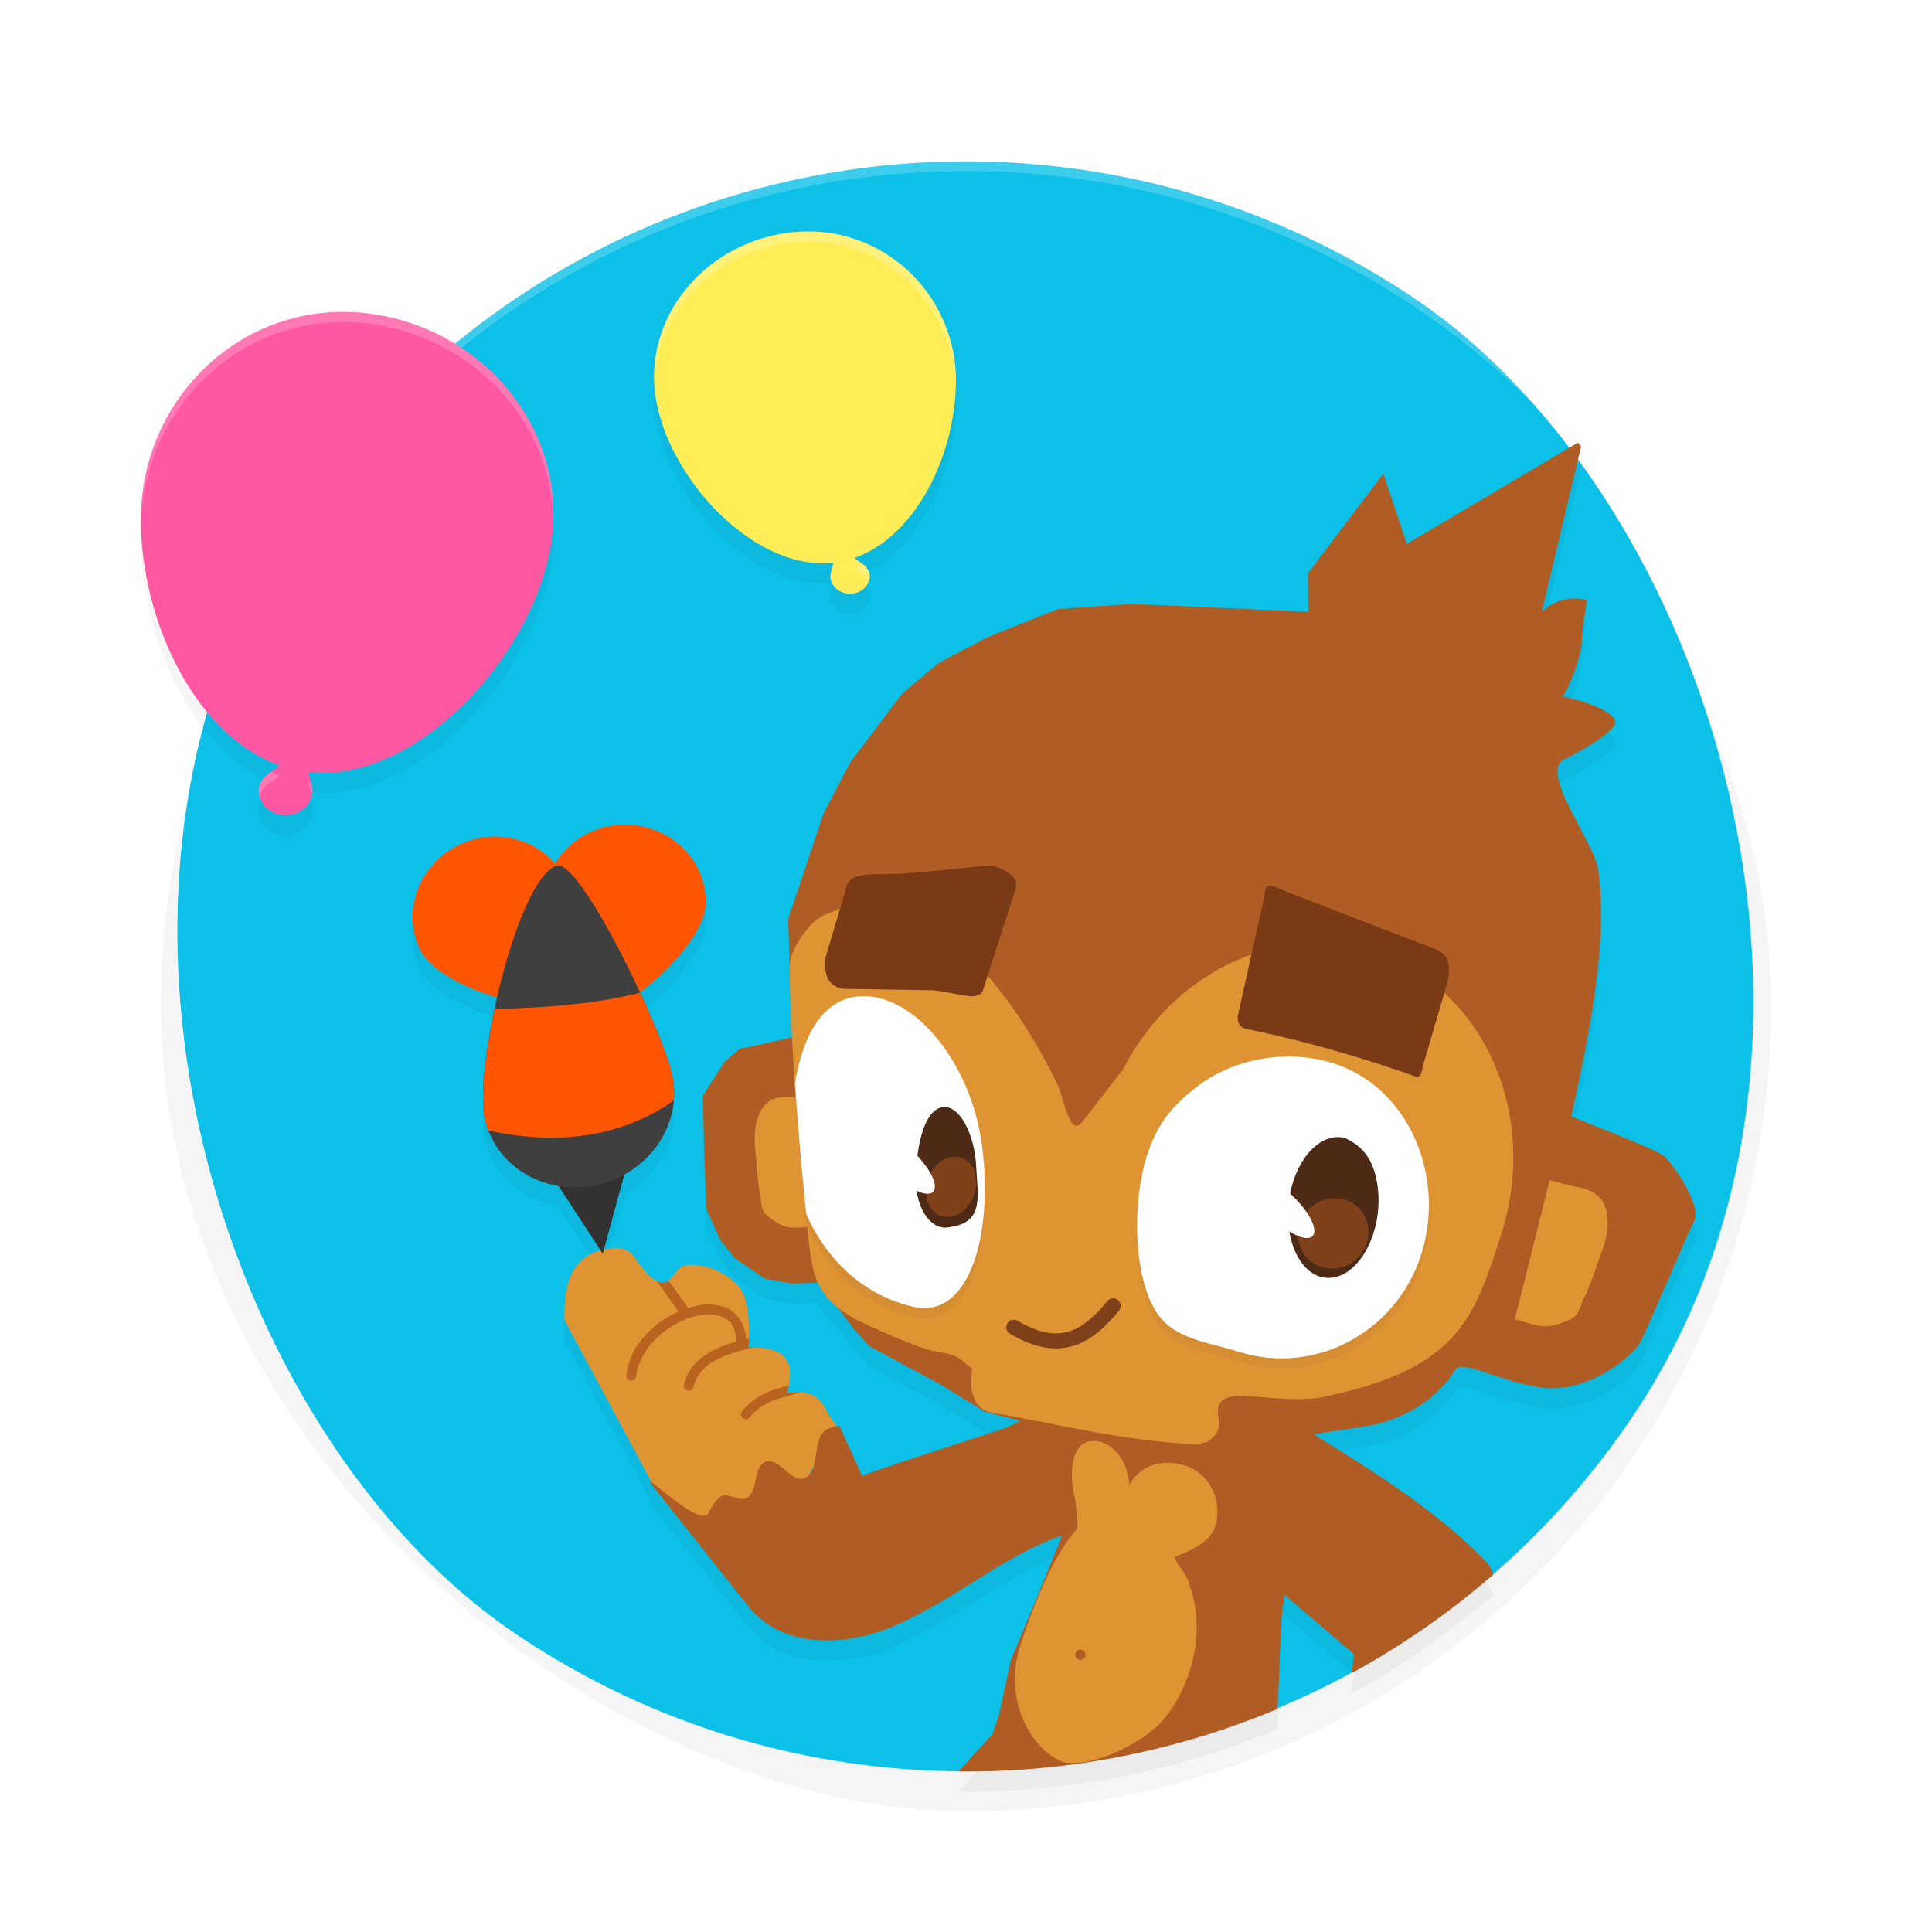<?xml version="1.0" encoding="UTF-8" standalone="no"?>
<svg
   width="192"
   height="192"
   version="1"
   id="svg16"
   sodipodi:docname="games_bloons_pop.svg"
   inkscape:version="1.1.1 (1:1.1+202109281949+c3084ef5ed)"
   xmlns:inkscape="http://www.inkscape.org/namespaces/inkscape"
   xmlns:sodipodi="http://sodipodi.sourceforge.net/DTD/sodipodi-0.dtd"
   xmlns="http://www.w3.org/2000/svg"
   xmlns:svg="http://www.w3.org/2000/svg"
   xmlns:rdf="http://www.w3.org/1999/02/22-rdf-syntax-ns#"
   xmlns:cc="http://creativecommons.org/ns#"
   xmlns:dc="http://purl.org/dc/elements/1.1/">
  <defs
     id="defs20">
    <filter
       inkscape:collect="always"
       style="color-interpolation-filters:sRGB"
       id="filter867"
       x="-0.048"
       width="1.096"
       y="-0.048"
       height="1.096">
      <feGaussianBlur
         inkscape:collect="always"
         stdDeviation="3.2"
         id="feGaussianBlur869" />
    </filter>
    <filter
       inkscape:collect="always"
       style="color-interpolation-filters:sRGB"
       id="filter28110"
       x="-0.048"
       y="-0.048"
       width="1.096"
       height="1.096">
      <feGaussianBlur
         inkscape:collect="always"
         stdDeviation="3.075"
         id="feGaussianBlur28112" />
    </filter>
    <filter
       inkscape:collect="always"
       style="color-interpolation-filters:sRGB"
       id="filter28155"
       x="-0.059"
       y="-0.103"
       width="1.118"
       height="1.206">
      <feGaussianBlur
         inkscape:collect="always"
         stdDeviation="1.547"
         id="feGaussianBlur28157" />
    </filter>
  </defs>
  <sodipodi:namedview
     pagecolor="#ffffff"
     bordercolor="#666666"
     borderopacity="1"
     objecttolerance="10"
     gridtolerance="10"
     guidetolerance="10"
     inkscape:pageopacity="0"
     inkscape:pageshadow="2"
     inkscape:window-width="1920"
     inkscape:window-height="1022"
     id="namedview18"
     showgrid="false"
     inkscape:zoom="1"
     inkscape:cx="119"
     inkscape:cy="87"
     inkscape:window-x="0"
     inkscape:window-y="34"
     inkscape:window-maximized="1"
     inkscape:current-layer="svg16"
     inkscape:pagecheckerboard="0"
     inkscape:snap-bbox="true"
     inkscape:snap-bbox-midpoints="true"
     showguides="false"
     inkscape:snap-global="false">
    <inkscape:grid
       type="xygrid"
       id="grid7495" />
  </sodipodi:namedview>
  <rect
     id="rect849"
     ry="80"
     rx="80"
     height="160"
     width="160"
     y="-176"
     x="-180"
     transform="matrix(0,-1,-1,0,0,0)"
     style="opacity:0.2;fill:#000000;stroke-width:4;filter:url(#filter867)" />
  <rect
     style="fill:#0cc0e7;fill-opacity:1;stroke-width:4"
     transform="matrix(0.556,-0.831,-0.831,-0.556,0,0)"
     x="-106.469"
     y="-213.159"
     width="160"
     height="160"
     rx="80"
     ry="80"
     id="rect2" />
  <path
     id="path28017"
     style="opacity:0.2;fill:#000000;fill-opacity:1;stroke-width:0.527;stroke-linecap:round;stroke-linejoin:round;filter:url(#filter28110)"
     d="M 80.32,25 C 72.214,25 65,31.305 65,39.508 c 0,8.203 8.63,18.469 16.736,18.469 0.281,10e-7 0.559,-0.013 0.832,-0.037 0.513,-0.091 0.072,0.103 -0.047,1.305 1.28e-4,0.97 0.876,1.756 1.957,1.756 1.081,1.05e-4 1.957,-0.786 1.957,-1.756 -0.044,-1.373 -2.091,-1.686 -1.275,-1.895 C 91.266,55.052 95,46.833 95,39.854 95,31.65 88.427,25 80.32,25 Z m -46.26,8 C 22.981,33 14,42.238 14,53.631 c 0,9.693 5.102,21.107 13.447,24.299 1.115,0.29 -1.682,0.724 -1.742,2.631 1.74e-4,1.348 1.198,2.44 2.676,2.439 1.477,-2.16e-4 2.674,-1.092 2.674,-2.439 -0.163,-1.669 -0.766,-1.937 -0.064,-1.811 0.373,0.033 0.753,0.051 1.137,0.051 C 43.206,78.801 55,64.542 55,53.149 55,41.755 45.14,33 34.061,33 Z m 122.748,12.988 -16.996,10.055 -2.338,-6.977 -7.492,9.91 0.035,3.818 -17.541,-0.779 -7.346,0.51 -6.91,2.762 -4.91,2.576 -3.641,3.053 -5.156,6.82 -2.664,5.076 -1.736,5.186 -1.789,5.334 0.166,4.83 c 0.002,1.901 0.095,4.316 0.229,6.922 l -3.566,0.809 -1.643,0.336 -1.498,1.275 -2.184,3.424 0.346,11.158 1.396,3.133 1.467,1.826 2.92,2.004 2.74,0.51 2.604,-0.086 c 0.414,0.916 1.021,1.747 2.004,2.52 l 1.463,1.973 1.633,1.824 7.014,3.771 4.461,2.738 3.535,0.9 -1.371,0.672 c -5.004,1.669 -8.964,2.87 -14.361,4.783 l -2.27,-4.973 c 0,0 -0.224,0.05 -0.402,0.09 l 0.104,-0.191 c -1.187,-1.102 -1.116,-3.127 -3.621,-3.213 0,0 -0.002,0 -0.002,0 -0.002,-7e-5 -0.004,6e-5 -0.006,0 -0.024,-7.8e-4 -0.05,4.2e-4 -0.074,0 -0.156,-0.003 -0.32,-7.2e-4 -0.496,0.012 -0.038,0.003 -0.078,0.008 -0.117,0.012 -0.156,0.014 -0.321,0.034 -0.494,0.061 -0.035,0.005 -0.064,0.006 -0.1,0.012 0.039,-0.149 0.085,-0.326 0.129,-0.514 0.368,-1.538 0.646,-4.112 -3.559,-4.033 -0.013,2.9e-4 -0.026,0.002 -0.039,0.002 -0.119,0.003 -0.238,0.005 -0.363,0.012 1.42e-4,-0.002 0.012,-0.169 0.025,-0.4 0.063,-0.935 0.203,-4.133 -0.824,-5.48 -1.192,-1.563 -3.475,-2.544 -5.428,-2.312 -0.723,0.086 -1.13,1.068 -1.699,1.514 -0.047,0.036 -0.094,0.071 -0.143,0.1 -0.018,0.01 -0.038,0.016 -0.057,0.025 -0.081,0.041 -0.166,0.073 -0.256,0.086 -0.001,1.8e-4 -0.003,-1.7e-4 -0.004,0 -0.054,0.007 -0.11,0.009 -0.168,0.004 -0.102,-0.009 -0.206,-0.033 -0.309,-0.066 -0.078,-0.026 -0.155,-0.056 -0.232,-0.094 0,0 -0.002,-0.002 -0.002,-0.002 -0.802,-0.392 -1.582,-1.407 -2.1,-2.201 -0.662,-1.02 -1.661,-1.221 -2.516,-1.021 -0.225,0.026 -0.438,0.062 -0.643,0.105 l 2.037,-7.461 c 2.813,-1.555 4.671,-4.341 4.92,-7.371 0.009,-0.11 0.015,-0.22 0.02,-0.33 0.003,-0.072 0.005,-0.144 0.006,-0.217 0.002,-0.081 0.003,-0.163 0.002,-0.244 -4.72e-4,-0.043 -8.24e-4,-0.086 -0.002,-0.129 -0.007,-0.281 -0.029,-0.563 -0.064,-0.846 -4.18e-4,-0.003 -0.002,-0.006 -0.002,-0.01 -0.015,-0.12 -0.034,-0.241 -0.055,-0.361 -0.009,-0.051 -0.018,-0.103 -0.027,-0.154 -0.024,-0.126 -0.05,-0.253 -0.08,-0.379 -0.062,-0.258 -0.15,-0.559 -0.25,-0.881 -0.038,-0.124 -0.08,-0.252 -0.123,-0.385 -0.075,-0.227 -0.157,-0.468 -0.246,-0.719 -0.05,-0.142 -0.096,-0.273 -0.15,-0.422 -0.132,-0.357 -0.279,-0.738 -0.434,-1.129 -0.088,-0.224 -0.182,-0.454 -0.277,-0.688 -0.076,-0.186 -0.154,-0.375 -0.234,-0.566 -0.435,-1.041 -0.924,-2.147 -1.453,-3.287 3.39,-2.53 6.453,-6.236 6.533,-8.766 0.133,-4.214 -3.339,-7.743 -7.754,-7.883 -3.088,-0.098 -5.818,1.489 -7.227,3.895 -2.247,-2.695 -6.249,-3.543 -9.66,-1.824 -3.945,1.987 -5.604,6.652 -3.707,10.418 0.955,1.895 4.16,3.657 7.611,4.688 -0.857,3.726 -1.392,7.448 -1.393,9.996 -1.39e-4,0.111 5.3e-5,0.22 0.002,0.326 0.002,0.099 0.004,0.194 0.008,0.289 0.004,0.099 0.01,0.196 0.016,0.291 0.005,0.089 0.01,0.179 0.018,0.264 0.011,0.126 0.024,0.245 0.039,0.361 0.007,0.051 0.014,0.105 0.021,0.154 0.024,0.162 0.051,0.316 0.084,0.455 0.043,0.181 0.094,0.358 0.148,0.533 0.003,0.009 0.005,0.018 0.008,0.027 0.053,0.171 0.112,0.338 0.176,0.504 7.32e-4,0.002 0.001,0.004 0.002,0.006 1.133,2.949 3.823,4.995 6.98,5.521 l 4.184,6.408 c -3.003,0.807 -3.685,3.545 -3.592,6.928 l 8.676,16.123 c -0.235,-0.148 -0.121,0.064 0.371,0.689 l 0.059,0.109 c 0.217,0.277 0.428,0.532 0.637,0.777 l 8.367,10.539 c 5.025,6.39 14.297,2.307 14.297,2.307 6.549,-2.767 10.715,-6.891 17.057,-9.17 l -2.482,6.111 -2.623,6.303 -1.154,5.348 -0.66,1.996 -3.404,3.717 c 10.867,0.107 21.654,-2.002 31.676,-6.199 0.182,-2.073 0.23,-4.009 0.279,-5.744 l 0.006,0.002 c 0.008,-0.282 0.017,-0.546 0.025,-0.816 0.022,-0.682 0.043,-1.35 0.082,-1.947 0.003,-0.041 0.007,-0.079 0.01,-0.119 0.052,-0.746 0.124,-1.424 0.238,-2.01 0.047,-0.239 0.079,-0.476 0.105,-0.713 l 6.887,5.875 -0.195,1.885 c 4.981,-2.724 9.705,-5.997 14.078,-9.807 l -0.492,-0.988 c -4.535,-4.827 -10.817,-8.902 -17.316,-12.883 2.181,-0.502 5.29,-0.712 6.885,-1.232 2.838,-0.926 5.297,-2.363 7.201,-5.326 0.782,-0.797 4.192,1.17 8.26,1.846 4.226,0.702 8.569,-2.383 9.979,-4.346 0.729,-1.305 4.67,-10.741 5.414,-12.17 0.781,-1.5 -1.938,-5.469 -2.928,-6.426 -0.729,-0.705 -9.728,-4.108 -9.275,-3.988 1.51,-7.004 3.751,-17.091 2.668,-24.508 -0.426,-2.919 -6.186,-10.021 -3.172,-11.051 1.967,-1.042 5.139,-2.837 4.857,-3.738 -0.393,-1.257 -4.177,-2.244 -5.221,-2.438 0.686,-0.8 1.884,-4.193 1.9,-5.412 0.018,-1.396 0.351,-2.77 0.504,-4.158 -1.74,-0.429 -3.208,0.028 -4.469,1.156 l 3.904,-16.432 c -0.106,-0.125 -0.212,-0.249 -0.318,-0.373 z M 80.84,147.746 c -0.102,0.335 -0.244,0.634 -0.465,0.854 z" />
  <path
     id="path27427"
     style="opacity:1;fill:#ffed58;fill-opacity:1;stroke-width:0.527;stroke-linecap:round;stroke-linejoin:round"
     d="m 80.321,23 c 8.107,-1e-6 14.679,6.651 14.679,14.854 0,6.979 -3.734,15.197 -9.84,17.495 -0.816,0.209 1.231,0.521 1.276,1.894 -1.27e-4,0.97 -0.877,1.757 -1.958,1.757 -1.081,-1.55e-4 -1.957,-0.787 -1.957,-1.757 0.119,-1.201 0.56,-1.395 0.047,-1.304 -0.273,0.024 -0.55,0.036 -0.831,0.036 C 73.63,55.976 65,45.711 65,37.507 65,29.304 72.215,23 80.321,23 Z"
     sodipodi:nodetypes="sscccccsss" />
  <path
     style="opacity:0.2;fill:#ffffff;stroke-width:4"
     d="M 96 16 C 51.68 16 16 51.68 16 96 C 16 96.336 16.002 96.668 16 97 C 16 52.68 51.68 17 96 17 C 140.32 17 176 52.68 176 97 C 175.998 96.668 176 96.336 176 96 C 176 51.68 140.32 16 96 16 z "
     id="path4" />
  <path
     id="rect3458"
     style="fill:#df9434;fill-opacity:1;stroke-width:3.939;stroke-linecap:round;stroke-linejoin:round"
     d="m 56.098,131.199 c -0.103,-3.723 0.722,-6.673 4.558,-7.118 0.854,-0.2 1.854,1.4e-4 2.515,1.02 0.635,0.972 1.663,2.282 2.642,2.365 0.963,0.082 1.368,-1.615 2.328,-1.729 1.953,-0.232 4.235,0.749 5.427,2.312 1.2,1.573 0.8,5.882 0.8,5.882 5.167,-0.285 4.206,3.115 3.832,4.533 3.844,-0.631 3.546,1.852 4.909,3.117 L 76.465,153.781 c -3.69,-1.644 -6.341,0.619 -11.263,-5.659 z"
     sodipodi:nodetypes="cccssssccccc" />
  <path
     id="rect1489"
     style="fill:#af5d24;fill-opacity:1;stroke-width:0.812;stroke-linecap:round;stroke-linejoin:round"
     d="m 156.809,43.988 -16.996,10.055 -2.338,-6.977 -7.493,9.91 0.037,3.818 -17.542,-0.779 -7.346,0.51 -6.91,2.762 -4.91,2.576 -3.641,3.053 -5.156,6.82 -2.664,5.076 -1.736,5.186 -1.789,5.334 0.402,11.75 -3.574,0.811 -1.643,0.336 -1.498,1.275 -2.184,3.424 0.346,11.158 1.396,3.133 1.467,1.826 2.92,2.004 2.74,0.51 2.738,-0.09 3.332,4.496 1.633,1.824 7.014,3.771 4.461,2.738 3.535,0.9 -1.371,0.672 c -5.004,1.669 -8.964,2.87 -14.361,4.783 l -2.27,-4.973 c 0,0 -1.115,0.179 -1.5,0.547 -1.221,1.165 -0.397,4.034 -1.961,4.668 -1.293,0.525 -2.538,-2.109 -3.852,-1.639 -1.279,0.457 -0.7,2.951 -1.887,3.611 -0.73,0.406 -1.738,-0.529 -2.5,-0.186 -0.672,0.303 -1.336,1.76 -1.336,1.76 -1.101,1.451 -7.877,-5.692 -5.071,-2.221 l 8.904,11.214 c 5.025,6.39 14.298,2.307 14.298,2.307 6.549,-2.767 10.715,-6.89 17.057,-9.169 l -2.482,6.111 -2.623,6.303 -1.154,5.348 -0.66,1.996 -3.404,3.717 c 10.867,0.107 21.654,-2.002 31.676,-6.199 0.386,-4.39 0.172,-8.24 0.641,-10.635 1.014,-5.182 -3.075,-9.746 0.807,-15.6 0.94,-1.417 6.76,-1.486 9.145,-2.264 2.838,-0.926 5.297,-2.363 7.201,-5.326 0.782,-0.797 4.192,1.169 8.26,1.845 4.226,0.702 8.569,-2.383 9.979,-4.346 0.729,-1.305 4.67,-10.74 5.414,-12.17 0.781,-1.5 -1.938,-5.469 -2.928,-6.426 -0.729,-0.705 -9.728,-4.108 -9.275,-3.988 1.51,-7.004 3.752,-17.091 2.669,-24.508 -0.426,-2.919 -6.186,-10.021 -3.173,-11.051 1.967,-1.042 5.139,-2.837 4.857,-3.738 -0.393,-1.257 -4.177,-2.244 -5.221,-2.438 0.686,-0.8 1.884,-4.193 1.9,-5.412 0.018,-1.396 0.351,-2.77 0.504,-4.158 -1.74,-0.429 -3.208,0.028 -4.469,1.156 l 3.904,-16.432 c -0.106,-0.125 -0.212,-0.249 -0.318,-0.373 z"
     sodipodi:nodetypes="cccccccccccccccccccccccccccccccccsssssccccccccccccsscscsscscsccccccc" />
  <path
     id="path27448"
     style="fill:#df9434;fill-opacity:1;stroke-width:0.716;stroke-linecap:round;stroke-linejoin:round"
     d="m 80.875,109 -2.208,0.034 c -1.427,-0.115 -2.35,0.2 -2.981,1.217 -0.477,0.795 -0.854,2.077 -0.61,4.098 0.126,1.659 0.232,3.372 0.523,4.605 0.023,1.365 0.308,1.692 1.298,2.352 1.247,0.824 1.583,0.737 3.887,0.619 z"
     sodipodi:nodetypes="cccccccc" />
  <path
     id="path15876"
     style="fill:#df9434;fill-opacity:1;stroke-width:0.868;stroke-linecap:round;stroke-linejoin:round"
     d="M 136.503,94.593 C 127.073,91.624 116.626,96.521 111.615,106.258 l -4.026,5.192 c -1.303,1.681 -1.746,-2.032 -2.503,-3.673 -4.262,-8.931 -11.544,-17.894 -19.337,-18.111 -1.164,-0.032 -2.547,0.856 -3.687,1.203 -1.345,0.41 -3.573,3.359 -3.576,5.064 -0.015,6.598 0.958,19.212 1.864,27.237 0.416,3.636 0.791,5.992 5.054,8.122 0,0 3.978,1.955 7.017,2.907 2.696,0.469 2.526,0.414 4.207,1.863 -0.143,1.023 -0.183,2.012 0.167,2.873 0.537,1.385 1.63,1.445 2.849,1.65 5.844,0.987 11.346,2.514 19.212,2.971 0.53,0.031 0.475,-0.236 1.034,-0.213 0.791,-0.482 1.302,-1.039 1.245,-2.005 -0.058,-0.979 -0.673,-2.365 1.763,-2.623 2.46,-0.014 5.82,0.704 8.755,0.081 13.054,-2.771 14.774,-7.434 17.546,-16.161 3.826,-12.045 -1.858,-24.599 -12.695,-28.042 z"
     sodipodi:nodetypes="ccscsssccccccscscscc" />
  <path
     id="path20038"
     style="fill:#df9434;fill-opacity:1;stroke-width:0.812;stroke-linecap:round;stroke-linejoin:round"
     d="m 117.731,145.629 c -2.132,-0.67 -4.392,-0.086 -5.518,1.951 -0.004,-0.004 -0.225,-0.537 -0.013,-0.012 0.043,-0.468 -0.054,-0.556 -0.148,-1.028 -0.43,-2.154 -2.145,-3.627 -3.832,-3.291 -1.687,0.336 -1.944,2.976 -1.515,5.13 0.29,1.073 0.425,3.337 0.366,3.508 -2.746,3.115 -4.546,8.251 -5.716,11.77 -1.815,5.712 1.622,10.744 4.521,11.494 3.077,0.457 7.86,-2.12 9.591,-4.079 1.179,-1.362 2.145,-3.079 2.761,-5.009 0.923,-2.928 0.926,-5.994 0.006,-8.439 -0.081,-0.943 -1.257,-2.072 -1.54,-2.896 1.441,-0.514 3.567,-1.469 4.047,-2.965 0.825,-2.598 -0.524,-5.344 -3.013,-6.135 z"
     sodipodi:nodetypes="cccccccccccccccc" />
  <path
     id="rect26032"
     style="fill:#df9434;fill-opacity:1;stroke-width:0.812;stroke-linecap:round;stroke-linejoin:round"
     d="m 154.008,117.296 2.496,0.632 c 1.651,0.262 2.611,0.847 3.046,2.102 0.321,0.976 0.395,2.446 -0.44,4.536 -0.602,1.735 -1.195,3.534 -1.865,4.771 -0.403,1.45 -0.816,1.722 -2.123,2.159 -1.643,0.542 -1.999,0.36 -4.581,-0.388 z"
     sodipodi:nodetypes="cccccccc" />
  <path
     id="rect27554"
     style="fill:#793a15;fill-opacity:1;stroke-width:1.026;stroke-linecap:round;stroke-linejoin:round"
     d="m 124.078,102.292 c 5.359,1.119 10.544,2.589 15.594,4.331 1.753,0.66 1.361,0.581 1.911,-1.294 l 2.243,-7.644 c 0.358,-1.566 0.263,-2.852 -1.238,-3.38 l -14.463,-5.581 c -2.669,-1.095 -2.122,-1.207 -2.727,1.51 l -2.308,10.353 c -0.459,1.671 0.988,1.705 0.988,1.705 z"
     sodipodi:nodetypes="ccccccccc" />
  <path
     id="path28114"
     style="opacity:0.2;fill:#000000;stroke-width:1.24;stroke-linecap:round;stroke-linejoin:round;filter:url(#filter28155)"
     d="m 86.1,100.007 c -0.214,-0.01 -0.428,-0.008 -0.643,0.004 -3.681,0.213 -5.675,3.857 -6.457,8.637 0.308,4.513 0.707,9.06 1.115,12.998 1.77,3.999 5.197,7.983 10.701,9.234 5.62,1.255 7.97,-7.469 6.74,-16.273 -0.931,-6.669 -5,-12.701 -9.543,-14.232 -0.631,-0.213 -1.272,-0.339 -1.914,-0.367 z m 42.127,5.994 c -3.21,-0.034 -6.46,0.926 -8.988,2.785 -2.645,1.946 -4.231,3.845 -5.262,7.074 -1.378,4.317 -1.439,11.363 0.736,15.205 1.714,3.028 5.092,3.229 8.414,4.279 7.539,2.384 15.646,-1.94 18.109,-9.658 2.463,-7.718 -1.192,-16.632 -8.73,-19.016 -1.37,-0.433 -2.82,-0.655 -4.279,-0.67 z" />
  <path
     id="path37131"
     style="fill:#ffffff;stroke-width:1.24;stroke-linecap:round;stroke-linejoin:round"
     d="M 88.013,99.373 C 87.172,99.09 86.315,98.961 85.458,99.01 81.777,99.223 79.782,102.867 79,107.646 c 0.308,4.513 0.707,9.059 1.115,12.998 1.77,3.999 5.197,7.983 10.701,9.235 5.62,1.255 7.97,-7.469 6.741,-16.273 -0.931,-6.669 -5.001,-12.701 -9.544,-14.232 z" />
  <path
     id="path29242"
     style="fill:#793a15;fill-opacity:1;stroke-width:1.023;stroke-linecap:round;stroke-linejoin:round"
     d="m 98.35,86 c -1.945,0.167 -5.471,0.594 -8.599,0.811 -2.909,0.201 -5.449,-0.398 -5.726,1.671 l -1.988,6.672 c -0.152,1.565 0.114,2.799 1.696,3.112 l 9.015,0.148 c 2.6,0.292 4.325,1.102 4.907,0.102 l 3.33,-10.344 c 0.24,-1.681 -2.636,-2.171 -2.636,-2.171 z"
     sodipodi:nodetypes="csccccccc" />
  <path
     id="path36489"
     style="fill:#ffffff;stroke-width:1.32;stroke-linecap:round;stroke-linejoin:round"
     d="m 141.237,124.686 c -2.463,7.718 -10.571,12.043 -18.11,9.659 -3.323,-1.051 -6.7,-1.252 -8.414,-4.28 -2.175,-3.842 -2.115,-10.888 -0.737,-15.205 1.031,-3.229 2.616,-5.13 5.262,-7.076 3.677,-2.705 8.883,-3.501 13.268,-2.115 7.539,2.384 11.195,11.298 8.732,19.016 z"
     sodipodi:nodetypes="sssssss" />
  <path
     id="path29893"
     style="fill:#4c2a16;fill-opacity:1;stroke-width:0.88;stroke-linecap:round;stroke-linejoin:round"
     d="m 133.595,113.068 c -0.191,-0.043 -0.384,-0.065 -0.579,-0.068 -2.469,-0.035 -4.702,3.07 -4.986,6.936 -0.284,3.866 1.487,7.028 3.957,7.063 2.47,0.035 4.702,-3.071 4.986,-6.937 0.06,-0.851 0.021,-1.697 -0.116,-2.494 -0.382,-2.246 -1.331,-3.64 -3.262,-4.501 z"
     sodipodi:nodetypes="cccsccc" />
  <ellipse
     style="fill:#7f4119;fill-opacity:1;stroke:none;stroke-width:0.719;stroke-linecap:round;stroke-linejoin:round"
     id="path30523"
     cx="164.706"
     cy="79.261"
     rx="3.46"
     ry="3.54"
     transform="matrix(0.958,0.288,-0.319,0.948,0,0)" />
  <path
     id="path30605"
     style="fill:#4c2a16;fill-opacity:1;stroke-width:0.649;stroke-linecap:round;stroke-linejoin:round"
     d="m 93.914,110 c -0.121,-0.002 -0.244,0.013 -0.368,0.046 -1.572,0.415 -2.338,3.154 -2.53,6.509 -0.192,3.355 1.41,5.592 3.031,5.437 3.837,-0.366 3.122,-2.942 2.949,-6.298 -0.121,-2.345 -1.267,-5.551 -3.082,-5.695 z"
     sodipodi:nodetypes="ccssscc" />
  <ellipse
     style="fill:#7f4119;fill-opacity:1;stroke:none;stroke-width:0.56;stroke-linecap:round;stroke-linejoin:round"
     id="ellipse30607"
     cx="118.499"
     cy="102.616"
     rx="2.436"
     ry="3.053"
     transform="matrix(0.989,0.151,-0.221,0.975,0,0)" />
  <path
     id="rect31120"
     style="fill:#af5d24;fill-opacity:1;stroke-width:1.232;stroke-linecap:round;stroke-linejoin:round"
     d="M 128.254 141.141 L 125.092 149.582 L 126.387 157.418 L 134.545 164.377 L 134.35 166.262 C 139.331 163.538 144.054 160.265 148.428 156.455 L 147.936 155.467 C 142.852 150.056 135.575 145.589 128.254 141.141 z " />
  <circle
     style="fill:#af5d24;fill-opacity:1;stroke:none;stroke-width:1.232;stroke-linecap:round;stroke-linejoin:round;stroke-miterlimit:4;stroke-dasharray:none"
     id="path38071"
     cx="152.117"
     cy="124.22"
     r="0.511"
     transform="rotate(17.623)" />
  <path
     id="path45449"
     style="fill:#af5d24;fill-opacity:1;stroke-width:0.812;stroke-linecap:round;stroke-linejoin:round"
     d="m 125.222,139.059 -5.652,17.793 0.375,4.652 1.952,0.92 5.3,1.684 c 0.052,-1.945 0.106,-3.624 0.354,-4.893 1.014,-5.182 -3.075,-9.748 0.806,-15.601 0.325,-0.491 -0.242,-1.405 0.904,-1.657 1.086,-0.239 -4.621,-2.349 -3.393,-2.524 z"
     sodipodi:nodetypes="cccccssscc" />
  <path
     id="path5001"
     style="color:#000000;fill:#b86420;fill-opacity:1;stroke-width:0.656;stroke-linecap:round;stroke-linejoin:round;-inkscape-stroke:none"
     d="m 66.441,127.251 c -0.186,0.146 -0.389,0.236 -0.627,0.215 -0.18,-0.015 -0.363,-0.074 -0.544,-0.163 l 2.163,3.04 c -2.503,1.1 -4.857,3.395 -5.191,6.32 a 0.492,0.492 0 0 0 0.433,0.545 0.492,0.492 0 0 0 0.545,-0.433 c 0.307,-2.685 2.808,-4.942 5.256,-5.784 1.224,-0.421 2.409,-0.476 3.235,-0.149 0.826,0.327 1.363,0.965 1.436,2.266 a 0.492,0.492 0 0 0 0.062,0.205 c -0.553,0.161 -1.135,0.352 -1.704,0.592 -1.56,0.66 -3.088,1.758 -3.537,3.703 a 0.492,0.492 0 0 0 0.369,0.591 0.492,0.492 0 0 0 0.59,-0.369 c 0.359,-1.553 1.543,-2.418 2.962,-3.018 0.964,-0.408 1.991,-0.658 2.881,-0.895 -0.13,0.003 -0.262,0.007 -0.401,0.014 0,0 0.033,-0.389 0.051,-0.948 -0.099,0.026 -0.187,0.05 -0.29,0.077 a 0.492,0.492 0 0 0 0,-0.001 0.492,0.492 0 0 0 0,-0.001 0.492,0.492 0 0 0 0,-0.001 0.492,0.492 0 0 0 0,-0.001 0.492,0.492 0 0 0 0,-10e-4 0.492,0.492 0 0 0 0,-0.001 c -0.089,-1.587 -0.911,-2.673 -2.055,-3.126 -0.572,-0.226 -1.207,-0.311 -1.871,-0.281 -0.626,0.029 -1.277,0.162 -1.927,0.376 l 0.091,-0.065 z m 11.95,10.423 c -1.555,0.441 -3.267,0.853 -4.648,2.573 a 0.492,0.492 0 0 0 0.076,0.692 0.492,0.492 0 0 0 0.692,-0.076 c 1.383,-1.722 3.113,-1.874 4.977,-2.496 -0.37,-0.013 -0.793,0.016 -1.289,0.097 0.058,-0.221 0.13,-0.495 0.191,-0.791 z" />
  <path
     id="path18731"
     style="fill:#ff5500;fill-opacity:1;stroke-width:1.004;stroke-linecap:round;stroke-linejoin:round"
     d="m 56.07,87.25 c 1.897,3.766 6.282,10.23 2.337,12.217 -3.945,1.987 -14.725,-1.255 -16.622,-5.02 -1.897,-3.766 -0.237,-8.429 3.708,-10.417 3.945,-1.987 8.681,-0.546 10.578,3.22 z"
     sodipodi:nodetypes="sssss" />
  <path
     id="path19025"
     style="fill:#ff5500;fill-opacity:1;stroke-width:1.004;stroke-linecap:round;stroke-linejoin:round"
     d="m 54.144,89.336 c -0.133,4.214 -1.385,11.924 3.03,12.064 4.415,0.14 12.825,-7.344 12.958,-11.559 0.133,-4.214 -3.338,-7.744 -7.753,-7.884 -4.415,-0.14 -8.102,3.164 -8.235,7.378 z"
     sodipodi:nodetypes="sssss" />
  <path
     id="rect17473"
     style="fill:#323232;fill-opacity:1;stroke-width:1.081;stroke-linecap:round;stroke-linejoin:round"
     d="m 50.485,110.172 6.067,0.628 8.051,-3.431 -4.702,17.228 z"
     sodipodi:nodetypes="ccccc" />
  <path
     id="path17103"
     style="fill:#3f3f3f;fill-opacity:1;stroke-width:1.003;stroke-linecap:round;stroke-linejoin:round"
     d="m 66.767,106.684 c 1.15,4.818 -2.076,9.751 -7.206,11.017 -5.13,1.267 -10.22,-1.612 -11.371,-6.43 -1.15,-4.818 3.105,-23.697 7.08,-25.237 2.277,-0.882 10.346,15.832 11.496,20.65 z"
     sodipodi:nodetypes="sssss" />
  <path
     id="rect17709"
     style="fill:#ff5500;fill-opacity:1;stroke-width:1.003;stroke-linecap:round;stroke-linejoin:round"
     d="m 49.151,100.261 c -0.976,4.594 -1.436,9.012 -0.96,11.01 0.088,0.369 0.201,0.725 0.334,1.07 7.416,1.626 13.616,0.423 18.445,-2.987 0.072,-0.878 0.011,-1.776 -0.203,-2.67 -0.397,-1.664 -1.627,-4.751 -3.15,-8.037 -4.097,1.059 -9.001,1.513 -14.466,1.614 z" />
  <ellipse
     style="opacity:1;fill:#ffffff;fill-opacity:1;stroke-width:1.5;stroke-linecap:round;stroke-linejoin:round;stroke-miterlimit:4;stroke-dasharray:none"
     id="path25327"
     cx="175.075"
     cy="-2.261"
     rx="4.09"
     ry="1.492"
     transform="rotate(44.004)"
     inkscape:transform-center-x="-138.75267"
     inkscape:transform-center-y="-15.650048" />
  <ellipse
     style="opacity:1;fill:#ffffff;fill-opacity:1;stroke-width:1.5;stroke-linecap:round;stroke-linejoin:round;stroke-miterlimit:4;stroke-dasharray:none"
     id="ellipse25431"
     cx="144.887"
     cy="20.769"
     rx="4.09"
     ry="1.492"
     transform="rotate(44.004)"
     inkscape:transform-center-x="-138.75267"
     inkscape:transform-center-y="-15.650048" />
  <path
     style="fill:none;stroke:#7f4119;stroke-width:1.5;stroke-linecap:round;stroke-linejoin:round;stroke-miterlimit:4;stroke-dasharray:none;stroke-opacity:1"
     d="m 100.75,131.903 c 4.776,2.84 7.494,0.765 9.872,-2.122"
     id="path25489"
     sodipodi:nodetypes="cc" />
  <path
     id="path25883"
     style="opacity:1;fill:#ff58a3;fill-opacity:1;stroke-width:0.727;stroke-linecap:round;stroke-linejoin:round"
     d="M 34.061,31 C 22.982,31 14,40.237 14,51.631 c 0,9.693 5.103,21.107 13.448,24.299 1.115,0.29 -1.683,0.724 -1.743,2.631 1.74e-4,1.348 1.198,2.44 2.675,2.44 1.477,-2.16e-4 2.674,-1.092 2.675,-2.44 -0.163,-1.669 -0.765,-1.938 -0.064,-1.811 0.373,0.033 0.752,0.051 1.135,0.051 11.079,0 22.874,-14.257 22.874,-25.651 0,-11.394 -9.86,-20.149 -20.939,-20.149 z"
     sodipodi:nodetypes="sscccccsss" />
  <path
     id="path28159"
     style="opacity:0.2;fill:#ffffff;fill-opacity:1;stroke-width:0.527;stroke-linecap:round;stroke-linejoin:round"
     d="M 80.32 23 C 72.214 23 65 29.304 65 37.508 C 65 37.659 65.024 37.814 65.029 37.967 C 65.341 30.031 72.395 24 80.32 24 C 88.296 24 94.773 30.441 94.98 38.461 C 94.987 38.259 95 38.054 95 37.854 C 95 29.65 88.427 23 80.32 23 z M 34.061 31 C 22.981 31 14 40.237 14 51.631 C 14 51.772 14.012 51.917 14.014 52.059 C 14.309 40.93 23.168 32 34.061 32 C 44.967 32 54.687 40.487 54.986 51.621 C 54.991 51.464 55 51.305 55 51.148 C 55 39.755 45.14 31 34.061 31 z M 85.771 56.076 C 85.568 56.168 85.369 56.271 85.16 56.35 C 84.447 56.532 85.924 56.795 86.334 57.777 C 86.394 57.608 86.436 57.431 86.436 57.244 C 86.419 56.715 86.105 56.345 85.771 56.076 z M 82.795 56.936 C 82.767 56.912 82.696 56.919 82.576 56.939 C 82.558 57.045 82.534 57.117 82.521 57.244 C 82.522 57.419 82.559 57.583 82.611 57.742 C 82.722 57.239 82.862 56.991 82.795 56.936 z M 26.922 76.711 C 26.373 77.094 25.734 77.659 25.705 78.561 C 25.705 78.751 25.734 78.935 25.779 79.113 C 26.213 77.585 28.468 77.195 27.447 76.93 C 27.27 76.862 27.096 76.786 26.922 76.711 z M 30.785 77.723 C 30.477 77.713 30.794 78.069 30.977 79.121 C 31.023 78.941 31.055 78.754 31.055 78.561 C 31.021 78.219 30.965 77.971 30.91 77.738 C 30.866 77.732 30.816 77.724 30.785 77.723 z " />
</svg>
